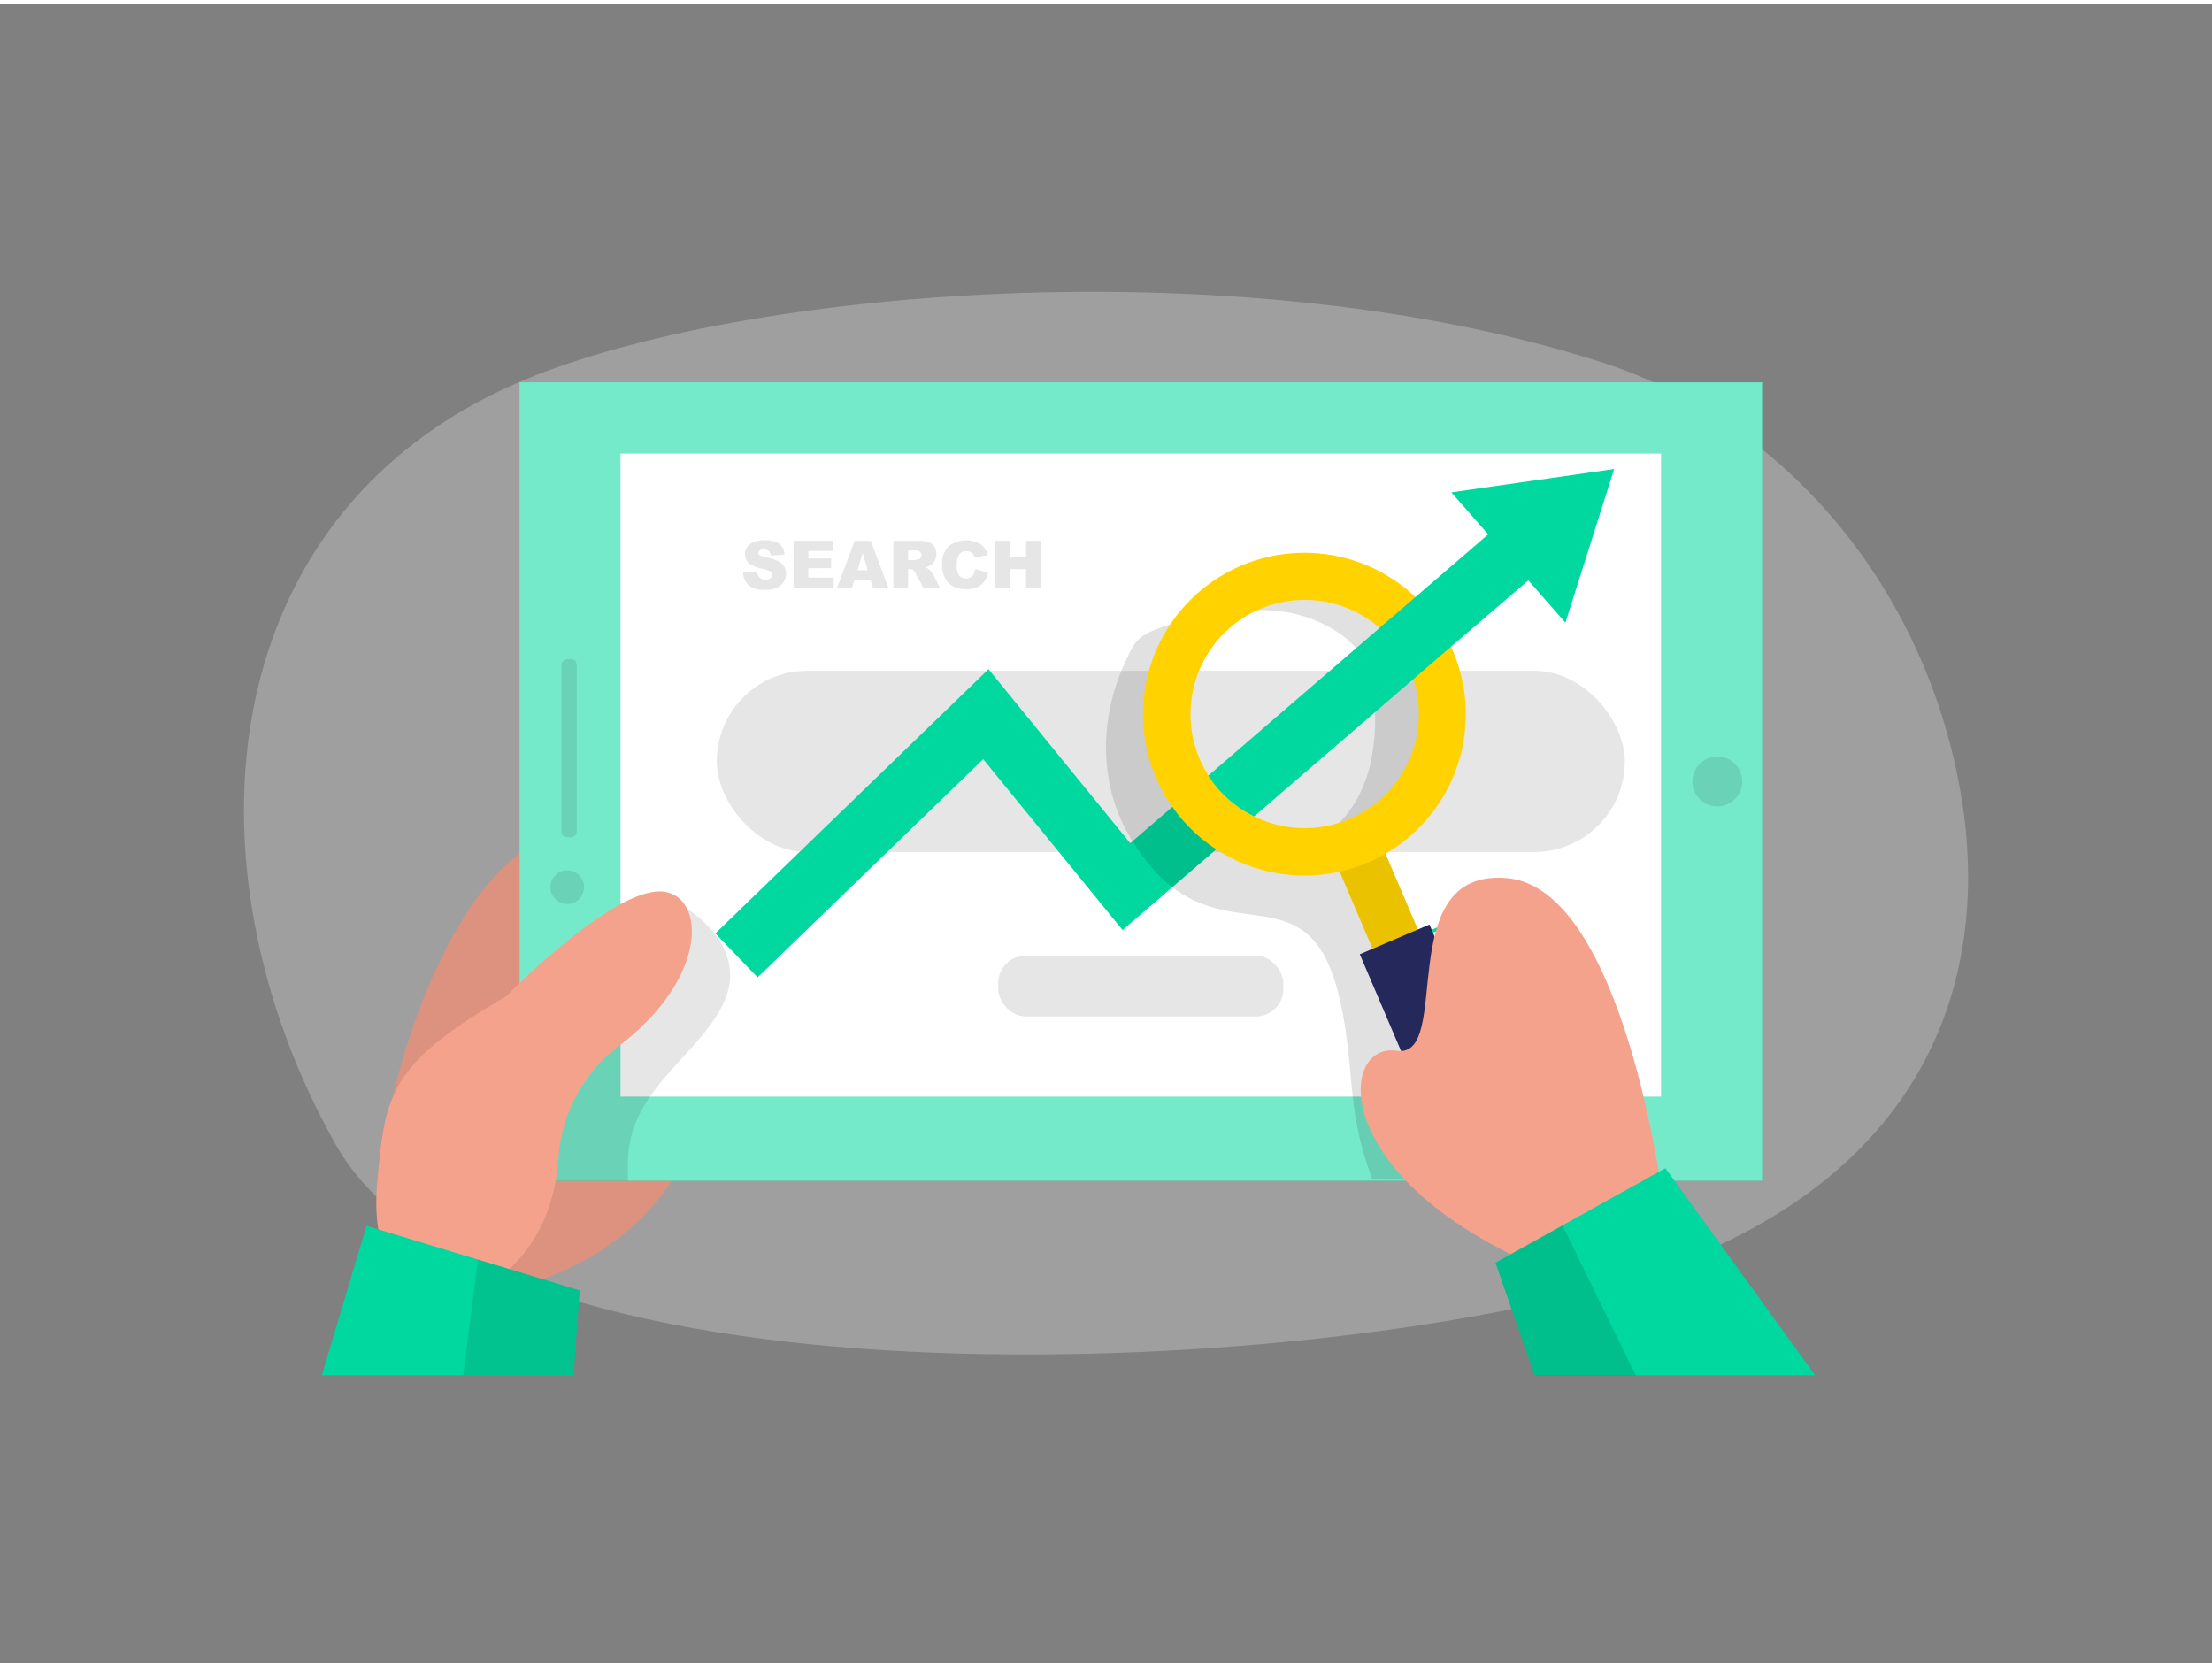 <svg id="Layer_1" data-name="Layer 1" xmlns="http://www.w3.org/2000/svg" viewBox="0 0 400 300" width="406" height="306" class="illustration styles_illustrationTablet__1DWOa"><rect x="0" y="0" width="400" height="300" fill="#808080" stroke="none"/><title>_</title><path d="M289.9,64.86c32.67,10.56,58,40.25,64.59,77.39,5.54,31.29-3.66,69.77-57.34,87.63-54.79,18.24-208,27-236.49-23.72S38.17,90.31,96.59,67.23C137.54,51.05,226.09,44.22,289.9,64.86Z" fill="#e6e6e6" opacity="0.3"></path><path d="M71.05,197.56s10.4-48.92,36.56-48.92,40.08,76.9-23.56,85.26Z" fill="#f4a28c"></path><path d="M71.05,197.56s10.4-48.92,36.56-48.92,40.08,76.9-23.56,85.26Z" opacity="0.1"></path><rect x="93.95" y="68.4" width="224.69" height="144.37" fill="#00d89f"></rect><rect x="93.95" y="68.4" width="224.69" height="144.36" fill="#fff" opacity="0.46"></rect><rect x="112.21" y="81.28" width="188.16" height="116.28" fill="#fff"></rect><path d="M131.06,180.13c-4.28,9.91-17.3,15.94-17.5,29,0,1.21,0,2.44,0,3.67H93.94v-5.51l30.26-43.73S135.34,170.2,131.06,180.13Z" opacity="0.1"></path><path d="M91.55,179.39s20.19-20.65,28.91-18.82c7.2,1.52,7.21,15.84-8.47,27.77a27.78,27.78,0,0,0-11,20.29c-.45,6.66-2.64,14.59-9.41,20.58-14.23,12.6-24.79,1.63-23.41-15.38S70.44,191.78,91.55,179.39Z" fill="#f4a28c"></path><polygon points="103.72 247.97 104.83 232.6 66.28 220.92 58.19 247.97 103.72 247.97" fill="#00d89f"></polygon><polygon points="103.72 247.97 104.83 232.6 86.42 227.02 83.76 247.97 103.72 247.97" opacity="0.1"></polygon><circle cx="102.57" cy="159.68" r="3.05" opacity="0.1"></circle><rect x="86.78" y="133.17" width="32.23" height="2.77" rx="1.04" transform="translate(-31.65 237.45) rotate(-90)" opacity="0.1"></rect><circle cx="310.55" cy="140.58" r="4.51" opacity="0.1"></circle><rect x="180.51" y="172.06" width="51.56" height="11.01" rx="4.97" fill="#e6e6e6"></rect><rect x="129.61" y="120.55" width="164.21" height="32.78" rx="16.39" fill="#e6e6e6"></rect><path d="M220.9,148.58c-2.28-1.71-4.54-3.44-6.64-5.36l-9.88,8.51-25.63-31.46-49.39,47.78L137,176l40.79-39.46L203,167.44l20.47-17.64A6.47,6.47,0,0,1,220.9,148.58Z" fill="#00d89f"></path><path d="M278.61,212.76l-30.4-.2c-5-12.8-3-20.71-6.17-33.54-6.18-24.89-23.24-3.94-37.74-28.46-5.35-9-5.66-20.61-1.17-30.81,2.3-5.22,2.62-5.58,8.51-7.62a12.63,12.63,0,0,1,5.5-.7q-1.32,5.55-2.63,11.09c-1,4.26-2,8.57-1.94,12.94s1.4,8.89,4.47,12,7.75,4.54,12.22,5a15.23,15.23,0,0,0,8.23-1c5.11-2.47,8.45-7.45,10-12.8a35.27,35.27,0,0,0,.9-13.5c-.52-4.86-2.2-8.73-6.35-11.49a24.64,24.64,0,0,0-16.71-3.86c.52-3.23,3.53-5.61,6.72-6.33,4-.88,8.22.17,11.91,1.63,1.46.59,12.26,4.66,12.4,5.82l2.46,19.63a5.14,5.14,0,0,1-1.45,4.89c-4.21,5.47-8.38,10.95-12.56,16.44l10.68,24.35Z" opacity="0.12"></path><path d="M211.28,137.76l.83-.26v-1.19c0-.13-.22-.38-.25-.36-.51.21-.77-.15-.71-.47s.55-.51.87-.77c.06-.05.19,0,.35-.05l-.12-.62c.87-.82,1.21-1.43,1-1.76-.51-.71-1.6-1.14-2.09-.83-.76.5-.76.89-.21,1.93l-2.18,3a.93.93,0,0,0-.52.24c-.09.11.15.47.23.71l.34.92,4,.63Z" fill="#00d89f"></path><path d="M215.51,137.11v-1.52a9.75,9.75,0,0,1-1-1c-.52-.6-1.07-.18-1.52,0s-.39.62.07.9c.08,0,.11.21.11.32,0,.38-.1,1,.07,1.08a10.24,10.24,0,0,0,2.09.76c.13,0,.34-.26.51-.4Z" fill="#00d89f"></path><path d="M262.6,168.1a2.4,2.4,0,0,0-3.05-1c-1.2.6-2.37,1.28-3.69,2l1.83.21c.4-.47.64-1,1-1.17a6.65,6.65,0,0,1,2.29-.76C261.48,167.32,262,167.8,262.6,168.1Z" fill="#00d89f"></path><path d="M256,170.11l-1.53.14.76-.88c-1.45-.39-3,.17-3,1.07C253.56,170.33,254.84,171,256,170.11Z" fill="#00d89f"></path><path d="M260.42,132c.54,0,1,.2,1.22,0,.54-.47.89-.09,1.36.07a5.53,5.53,0,0,0,1.52,0c-1-1.64-1.31-1.73-2.59-1l-.26.14Z" fill="#00d89f"></path><rect x="245.58" y="150.84" width="8.9" height="25.92" transform="translate(544.28 216.4) rotate(156.91)" fill="#ffd200"></rect><rect x="245.58" y="150.84" width="8.9" height="25.92" transform="translate(544.28 216.4) rotate(156.91)" opacity="0.08"></rect><rect x="251.87" y="167.81" width="13.7" height="33.3" transform="translate(569.06 252.66) rotate(156.91)" fill="#24285b"></rect><path d="M262.72,116.94c-.1-.23-.2-.46-.31-.69a29.18,29.18,0,1,0-15.1,39,29.51,29.51,0,0,0,3.23-1.62A29.19,29.19,0,0,0,262.72,116.94ZM244,147.37a20.67,20.67,0,0,1-25.43-7.81,20.1,20.1,0,0,1-1.64-3.08,20.63,20.63,0,0,1,38-16.18,19.43,19.43,0,0,1,.7,1.88A20.64,20.64,0,0,1,244,147.37Z" fill="#ffd200"></path><path d="M300.73,216.11s-7.1-56.16-28.18-58.06-9.64,32.79-20,31.22-12.51,22.78,25.88,39.21Z" fill="#f4a28c"></path><polygon points="328.25 247.97 301.15 210.5 282.57 220.83 270.43 227.58 277.52 247.97 328.25 247.97" fill="#00d89f"></polygon><path d="M291.89,84.07l-8.81,27.79-6.7-7.65-14,12-6.88,5.93-28.71,24.74a20.47,20.47,0,0,1-8.3-7.36l30.94-26.67,6.54-5.64,13.14-11.32-6.66-7.6Z" fill="#00d89f"></path><path d="M295.83,248c-5.14-10.46-9.88-20.14-13.26-27.14l-12.14,6.75L277.52,248Z" opacity="0.12"></path><path d="M134.38,102.8l2.53-.16a1.89,1.89,0,0,0,.33.94,1.41,1.41,0,0,0,1.17.52,1.29,1.29,0,0,0,.88-.27.77.77,0,0,0,.31-.61.79.79,0,0,0-.29-.6,3.42,3.42,0,0,0-1.36-.5,5.73,5.73,0,0,1-2.49-1,2.11,2.11,0,0,1-.75-1.66,2.21,2.21,0,0,1,.38-1.25,2.64,2.64,0,0,1,1.15-.93,5.54,5.54,0,0,1,2.12-.33,4.33,4.33,0,0,1,2.51.61,2.68,2.68,0,0,1,1,2l-2.51.14a1.27,1.27,0,0,0-.42-.84,1.3,1.3,0,0,0-.88-.27,1,1,0,0,0-.69.2.6.6,0,0,0-.24.48.5.5,0,0,0,.19.37,2.21,2.21,0,0,0,.89.31,11.5,11.5,0,0,1,2.5.76,2.6,2.6,0,0,1,1.09,1,2.38,2.38,0,0,1,.35,1.27,2.74,2.74,0,0,1-.46,1.52,2.91,2.91,0,0,1-1.28,1.06,5.12,5.12,0,0,1-2.07.36,4.21,4.21,0,0,1-3-.85A3.35,3.35,0,0,1,134.38,102.8Z" fill="#e6e6e6"></path><path d="M143.51,97.05h7.11v1.84h-4.45v1.36h4.13V102h-4.13v1.7h4.58v1.94h-7.24Z" fill="#e6e6e6"></path><path d="M157.46,104.22h-3l-.42,1.42h-2.71l3.23-8.59h2.89l3.23,8.59h-2.78Zm-.55-1.85L156,99.28l-.94,3.09Z" fill="#e6e6e6"></path><path d="M161.55,105.64V97.05H166a6.43,6.43,0,0,1,1.88.21,2,2,0,0,1,1.05.78,2.38,2.38,0,0,1,.4,1.4,2.34,2.34,0,0,1-.31,1.23,2.3,2.3,0,0,1-.83.84,3.16,3.16,0,0,1-.94.34,2.74,2.74,0,0,1,.7.32,3.33,3.33,0,0,1,.42.45,3.08,3.08,0,0,1,.37.53l1.29,2.49h-3L165.58,103a2.17,2.17,0,0,0-.48-.67,1.13,1.13,0,0,0-.65-.19h-.24v3.48Zm2.66-5.11h1.12a4,4,0,0,0,.71-.12.7.7,0,0,0,.43-.26.83.83,0,0,0,.16-.5.78.78,0,0,0-.26-.64,1.6,1.6,0,0,0-1-.22h-1.17Z" fill="#e6e6e6"></path><path d="M176.35,102.13l2.32.7a4.22,4.22,0,0,1-.73,1.63,3.24,3.24,0,0,1-1.25,1,4.6,4.6,0,0,1-1.91.34,5.5,5.5,0,0,1-2.28-.41A3.61,3.61,0,0,1,171,104a4.84,4.84,0,0,1-.64-2.62,4.49,4.49,0,0,1,1.13-3.28,5.19,5.19,0,0,1,5.76-.49,3.85,3.85,0,0,1,1.38,2l-2.34.52a2.13,2.13,0,0,0-.26-.58,1.48,1.48,0,0,0-.54-.46,1.59,1.59,0,0,0-.72-.17,1.55,1.55,0,0,0-1.39.73,3.1,3.1,0,0,0-.36,1.69,3.24,3.24,0,0,0,.43,2,1.71,1.71,0,0,0,2.37.1A2.7,2.7,0,0,0,176.35,102.13Z" fill="#e6e6e6"></path><path d="M180,97.05h2.65v3h2.9v-3h2.67v8.59h-2.67v-3.47h-2.9v3.47H180Z" fill="#e6e6e6"></path></svg>